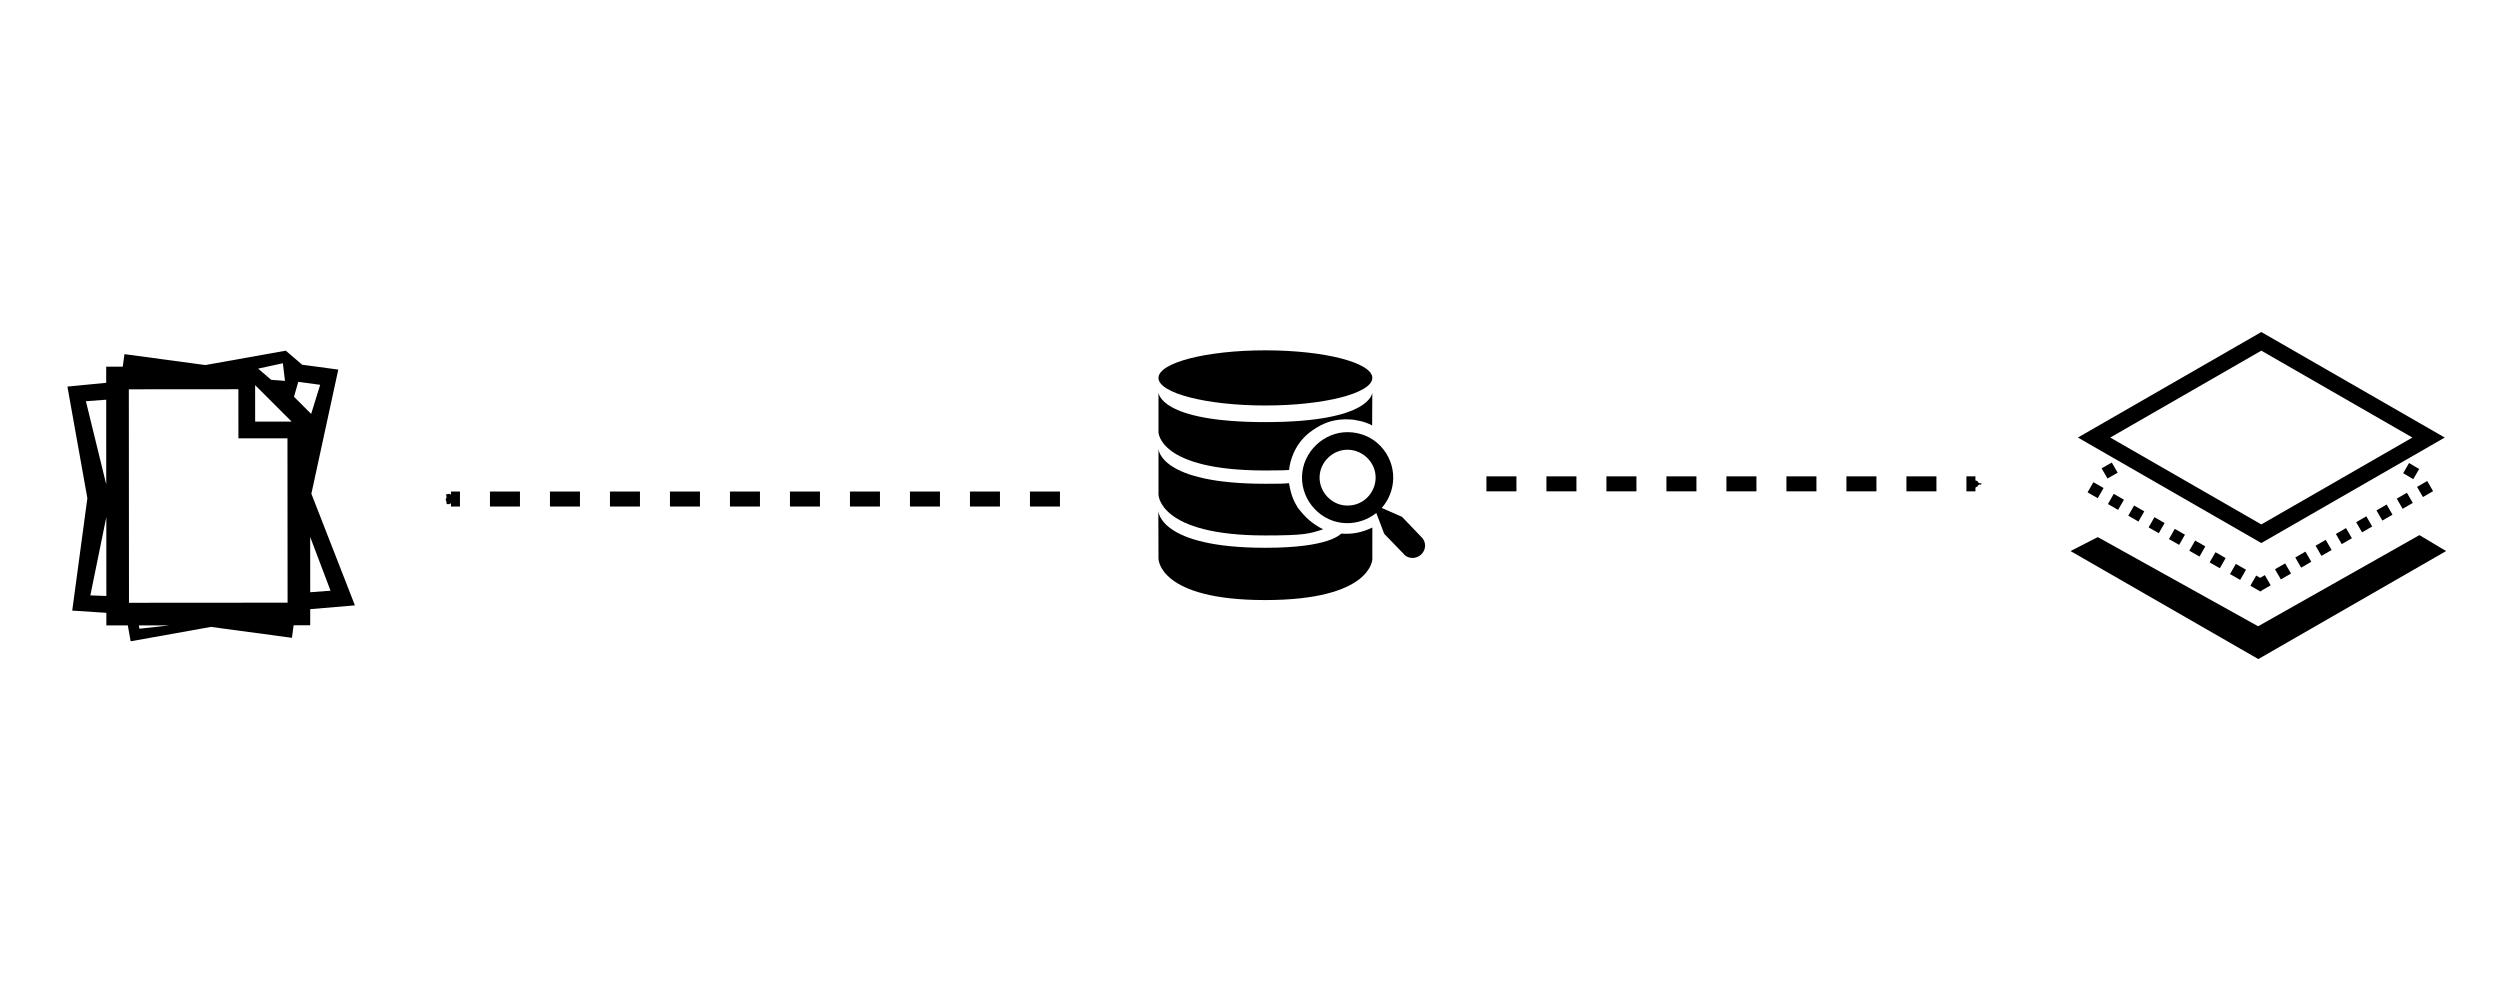 <?xml version="1.0" encoding="UTF-8" standalone="no"?>
<svg
   xmlns:dc="http://purl.org/dc/elements/1.1/"
   xmlns:cc="http://creativecommons.org/ns#"
   xmlns:rdf="http://www.w3.org/1999/02/22-rdf-syntax-ns#"
   xmlns:svg="http://www.w3.org/2000/svg"
   xmlns="http://www.w3.org/2000/svg"
   xmlns:sodipodi="http://sodipodi.sourceforge.net/DTD/sodipodi-0.dtd"
   xmlns:inkscape="http://www.inkscape.org/namespaces/inkscape"
   inkscape:export-ydpi="90"
   inkscape:export-xdpi="90"
   inkscape:export-filename="/home/user/designs/TransparencyToolkit/logo/Looking-Glass-512x512.png"
   sodipodi:docname="header-home.svg"
   inkscape:version="1.0 (4035a4f, 2020-05-01)"
   id="svg8"
   version="1.1"
   viewBox="0 0 264.583 105.833"
   height="400"
   width="1000">
  <defs
     id="defs2">
    <marker
       inkscape:stockid="SquareS"
       orient="auto"
       refY="0"
       refX="0"
       id="marker2540"
       style="overflow:visible"
       inkscape:isstock="true">
      <path
         id="path2538"
         d="M -5,-5 V 5 H 5 V -5 Z"
         style="fill:#000000;fill-opacity:1;fill-rule:evenodd;stroke:#000000;stroke-width:1pt;stroke-opacity:1"
         transform="scale(0.2)" />
    </marker>
    <marker
       inkscape:stockid="TriangleOutS"
       orient="auto"
       refY="0"
       refX="0"
       id="TriangleOutS"
       style="overflow:visible"
       inkscape:isstock="true">
      <path
         id="path1097"
         d="M 5.77,0 -2.88,5 V -5 Z"
         style="fill:#000000;fill-opacity:1;fill-rule:evenodd;stroke:#000000;stroke-width:1pt;stroke-opacity:1"
         transform="scale(0.2)" />
    </marker>
    <marker
       inkscape:stockid="Tail"
       orient="auto"
       refY="0"
       refX="0"
       id="Tail"
       style="overflow:visible"
       inkscape:isstock="true">
      <g
         id="g997"
         transform="scale(-1.2)"
         style="fill:#000000;fill-opacity:1;stroke:#000000;stroke-opacity:1">
        <path
           id="path985"
           d="M -3.805,-3.959 0.544,0"
           style="fill:#000000;fill-opacity:1;fill-rule:evenodd;stroke:#000000;stroke-width:0.8;stroke-linecap:round;stroke-opacity:1" />
        <path
           id="path987"
           d="M -1.287,-3.959 3.062,0"
           style="fill:#000000;fill-opacity:1;fill-rule:evenodd;stroke:#000000;stroke-width:0.8;stroke-linecap:round;stroke-opacity:1" />
        <path
           id="path989"
           d="M 1.305,-3.959 5.654,0"
           style="fill:#000000;fill-opacity:1;fill-rule:evenodd;stroke:#000000;stroke-width:0.8;stroke-linecap:round;stroke-opacity:1" />
        <path
           id="path991"
           d="M -3.805,4.178 0.544,0.22"
           style="fill:#000000;fill-opacity:1;fill-rule:evenodd;stroke:#000000;stroke-width:0.8;stroke-linecap:round;stroke-opacity:1" />
        <path
           id="path993"
           d="M -1.287,4.178 3.062,0.22"
           style="fill:#000000;fill-opacity:1;fill-rule:evenodd;stroke:#000000;stroke-width:0.8;stroke-linecap:round;stroke-opacity:1" />
        <path
           id="path995"
           d="M 1.305,4.178 5.654,0.22"
           style="fill:#000000;fill-opacity:1;fill-rule:evenodd;stroke:#000000;stroke-width:0.8;stroke-linecap:round;stroke-opacity:1" />
      </g>
    </marker>
    <marker
       inkscape:stockid="Torso"
       orient="auto"
       refY="0"
       refX="0"
       id="Torso"
       style="overflow:visible"
       inkscape:isstock="true">
      <g
         id="g1175"
         transform="scale(0.7)"
         style="fill:#000000;fill-opacity:1;stroke:#000000;stroke-opacity:1">
        <path
           id="path1161"
           d="m -4.779,-3.24 c 2.35,0.366 5.3,1.938 5.037,3.627 C -0.005,2.078 -2.213,2.618 -4.563,2.252 -6.913,1.886 -8.521,0.752 -8.258,-0.938 -7.995,-2.628 -7.13,-3.605 -4.779,-3.24 Z"
           style="fill:#000000;fill-opacity:1;fill-rule:evenodd;stroke:#000000;stroke-width:1.25;stroke-opacity:1" />
        <path
           id="path1163"
           d="M 4.46,0.089 C -2.556,-4.378 5.225,-3.906 -0.848,-8.72"
           style="fill:#000000;fill-opacity:1;fill-rule:evenodd;stroke:#000000;stroke-width:1pt;stroke-opacity:1" />
        <path
           id="path1165"
           d="M 4.93,0.058 C -1.387,1.749 1.803,5.478 -4.945,7.546"
           style="fill:#000000;fill-opacity:1;fill-rule:evenodd;stroke:#000000;stroke-width:1pt;stroke-opacity:1" />
        <rect
           id="rect1167"
           transform="matrix(0.528,-0.85,0.888,0.46,0,0)"
           y="-1.741"
           x="-10.392"
           height="2.761"
           width="2.637"
           style="fill:#000000;fill-opacity:1;fill-rule:evenodd;stroke:#000000;stroke-width:1pt;stroke-opacity:1" />
        <rect
           id="rect1169"
           transform="matrix(0.671,-0.741,0.791,0.612,0,0)"
           y="-7.963"
           x="4.959"
           height="2.861"
           width="2.733"
           style="fill:#000000;fill-opacity:1;fill-rule:evenodd;stroke:#000000;stroke-width:1pt;stroke-opacity:1" />
        <path
           id="path1171"
           transform="matrix(0,-1.11,1.11,0,25.966,19.716)"
           d="m 16.78,-28.685 a 0.607,0.607 0 1 0 -1.215,0 0.607,0.607 0 1 0 1.215,0 z"
           style="fill:#000000;fill-opacity:1;fill-rule:evenodd;stroke:#000000;stroke-width:1pt;stroke-opacity:1" />
        <path
           id="path1173"
           transform="matrix(0,-1.11,1.11,0,26.825,16.991)"
           d="m 16.78,-28.685 a 0.607,0.607 0 1 0 -1.215,0 0.607,0.607 0 1 0 1.215,0 z"
           style="fill:#000000;fill-opacity:1;fill-rule:evenodd;stroke:#000000;stroke-width:1pt;stroke-opacity:1" />
      </g>
    </marker>
    <marker
       inkscape:stockid="Scissors"
       orient="auto"
       refY="0"
       refX="0"
       id="Scissors"
       style="overflow:visible"
       inkscape:isstock="true">
      <path
         id="schere"
         d="M 9.09,-3.606 C 8.12,-4.777 6.37,-4.736 5.062,-4.233 l -8.212,3.078 c -2.388,-1.307 -4.748,-0.933 -4.748,-1.569 0,-0.497 0.457,-0.388 0.388,-1.683 -0.066,-1.243 -1.364,-2.163 -2.59,-2.082 -1.227,-0.007 -2.499,0.933 -2.51,2.23 -0.091,1.306 1.007,2.52 2.307,2.605 1.522,0.227 4.218,-0.696 5.483,1.571 -0.942,1.738 -2.614,1.743 -4.126,1.656 -1.255,-0.072 -2.762,0.287 -3.361,1.521 -0.578,1.182 -0.011,2.865 1.317,3.226 1.34,0.492 3.181,-0.13 3.499,-1.671 0.246,-1.188 -0.595,-1.746 -0.273,-2.177 0.244,-0.325 1.791,-0.137 4.547,-1.375 L 5.676,4.233 C 6.8,4.547 8.173,4.536 9.168,3.431 l -9.22,-3.485 z m -18.308,-1.901 c 1.295,0.723 1.189,2.684 -0.156,3.063 -1.217,0.424 -2.771,-0.759 -2.383,-2.077 0.227,-1.082 1.653,-1.481 2.54,-0.986 z m 0.056,8.017 c 1.351,0.499 1.121,2.784 -0.252,3.092 -0.911,0.316 -2.214,-0.139 -2.306,-1.212 -0.178,-1.305 1.356,-2.484 2.558,-1.879 z"
         style="fill:#000000;fill-opacity:1;stroke:#000000;stroke-opacity:1" />
    </marker>
    <marker
       inkscape:stockid="SquareS"
       orient="auto"
       refY="0"
       refX="0"
       id="marker1873"
       style="overflow:visible"
       inkscape:isstock="true">
      <path
         id="path1871"
         d="M -5,-5 V 5 H 5 V -5 Z"
         style="fill:#000000;fill-opacity:1;fill-rule:evenodd;stroke:#000000;stroke-width:1pt;stroke-opacity:1"
         transform="scale(0.2)" />
    </marker>
    <marker
       inkscape:stockid="TriangleInS"
       orient="auto"
       refY="0"
       refX="0"
       id="marker1809"
       style="overflow:visible"
       inkscape:isstock="true">
      <path
         id="path1807"
         d="M 5.77,0 -2.88,5 V -5 Z"
         style="fill:#000000;fill-opacity:1;fill-rule:evenodd;stroke:#000000;stroke-width:1pt;stroke-opacity:1"
         transform="scale(-0.2)" />
    </marker>
    <marker
       inkscape:stockid="TriangleInM"
       orient="auto"
       refY="0"
       refX="0"
       id="TriangleInM"
       style="overflow:visible"
       inkscape:isstock="true">
      <path
         id="path1085"
         d="M 5.77,0 -2.88,5 V -5 Z"
         style="fill:#000000;fill-opacity:1;fill-rule:evenodd;stroke:#000000;stroke-width:1pt;stroke-opacity:1"
         transform="scale(-0.4)" />
    </marker>
    <marker
       inkscape:stockid="TriangleInS"
       orient="auto"
       refY="0"
       refX="0"
       id="TriangleInS"
       style="overflow:visible"
       inkscape:isstock="true">
      <path
         id="path1088"
         d="M 5.77,0 -2.88,5 V -5 Z"
         style="fill:#000000;fill-opacity:1;fill-rule:evenodd;stroke:#000000;stroke-width:1pt;stroke-opacity:1"
         transform="scale(-0.2)" />
    </marker>
    <marker
       inkscape:stockid="SquareS"
       orient="auto"
       refY="0"
       refX="0"
       id="SquareS"
       style="overflow:visible"
       inkscape:isstock="true">
      <path
         id="path1025"
         d="M -5,-5 V 5 H 5 V -5 Z"
         style="fill:#000000;fill-opacity:1;fill-rule:evenodd;stroke:#000000;stroke-width:1pt;stroke-opacity:1"
         transform="scale(0.2)" />
    </marker>
    <marker
       inkscape:stockid="SquareL"
       orient="auto"
       refY="0"
       refX="0"
       id="SquareL"
       style="overflow:visible"
       inkscape:isstock="true">
      <path
         id="path1019"
         d="M -5,-5 V 5 H 5 V -5 Z"
         style="fill:#000000;fill-opacity:1;fill-rule:evenodd;stroke:#000000;stroke-width:1pt;stroke-opacity:1"
         transform="scale(0.8)" />
    </marker>
    <marker
       inkscape:stockid="Arrow2Sstart"
       orient="auto"
       refY="0"
       refX="0"
       id="Arrow2Sstart"
       style="overflow:visible"
       inkscape:isstock="true">
      <path
         id="path979"
         style="fill:#000000;fill-opacity:1;fill-rule:evenodd;stroke:#000000;stroke-width:0.625;stroke-linejoin:round;stroke-opacity:1"
         d="M 8.719,4.034 -2.207,0.016 8.719,-4.002 c -1.745,2.372 -1.735,5.617 -6e-7,8.035 z"
         transform="matrix(0.3,0,0,0.3,-0.69,0)" />
    </marker>
    <marker
       inkscape:stockid="Arrow2Mend"
       orient="auto"
       refY="0"
       refX="0"
       id="Arrow2Mend"
       style="overflow:visible"
       inkscape:isstock="true">
      <path
         id="path976"
         style="fill:#000000;fill-opacity:1;fill-rule:evenodd;stroke:#000000;stroke-width:0.625;stroke-linejoin:round;stroke-opacity:1"
         d="M 8.719,4.034 -2.207,0.016 8.719,-4.002 c -1.745,2.372 -1.735,5.617 -6e-7,8.035 z"
         transform="scale(-0.6)" />
    </marker>
    <marker
       inkscape:stockid="TriangleOutL"
       orient="auto"
       refY="0"
       refX="0"
       id="TriangleOutL"
       style="overflow:visible"
       inkscape:isstock="true">
      <path
         id="path1091"
         d="M 5.77,0 -2.88,5 V -5 Z"
         style="fill:#000000;fill-opacity:1;fill-rule:evenodd;stroke:#000000;stroke-width:1pt;stroke-opacity:1"
         transform="scale(0.8)" />
    </marker>
    <marker
       inkscape:isstock="true"
       style="overflow:visible"
       id="marker1873-6"
       refX="0"
       refY="0"
       orient="auto"
       inkscape:stockid="SquareS">
      <path
         transform="scale(0.2)"
         style="fill:#000000;fill-opacity:1;fill-rule:evenodd;stroke:#000000;stroke-width:1pt;stroke-opacity:1"
         d="M -5,-5 V 5 H 5 V -5 Z"
         id="path1871-7" />
    </marker>
    <marker
       inkscape:isstock="true"
       style="overflow:visible"
       id="marker2540-5"
       refX="0"
       refY="0"
       orient="auto"
       inkscape:stockid="SquareS">
      <path
         transform="scale(0.2)"
         style="fill:#000000;fill-opacity:1;fill-rule:evenodd;stroke:#000000;stroke-width:1pt;stroke-opacity:1"
         d="M -5,-5 V 5 H 5 V -5 Z"
         id="path2538-3" />
    </marker>
  </defs>
  <sodipodi:namedview
     inkscape:document-rotation="0"
     inkscape:window-maximized="1"
     inkscape:window-y="41"
     inkscape:window-x="0"
     inkscape:window-height="1157"
     inkscape:window-width="1916"
     units="px"
     showgrid="false"
     inkscape:current-layer="g1081"
     inkscape:document-units="mm"
     inkscape:cy="341.30555"
     inkscape:cx="178.60903"
     inkscape:zoom="0.71162109"
     inkscape:pageshadow="2"
     inkscape:pageopacity="0.0"
     borderopacity="1.0"
     bordercolor="#666666"
     pagecolor="#ffffff"
     id="base" />
  <g
     transform="translate(0,-161.533)"
     id="layer1"
     inkscape:groupmode="layer"
     inkscape:label="Layer 1">
    <g
       id="g1081">
      <ellipse
         style="fill:#ffffff;fill-opacity:1;stroke:none;stroke-width:1.997;stroke-linecap:round;stroke-miterlimit:4;stroke-dasharray:3.994, 3.994;stroke-dashoffset:0;paint-order:stroke markers fill"
         id="path3242"
         cx="146.811"
         cy="221.923"
         rx="3.406"
         ry="3.523" />
      <g
         style="clip-rule:evenodd;fill:#000000;fill-rule:evenodd;stroke-linejoin:round;stroke-miterlimit:1.414"
         transform="matrix(0.395,-0.229,0.497,0.859,-292.45,-82.857)"
         id="g3110" />
      <g
         transform="matrix(0.292,0,0,0.292,121.953,197.094)"
         id="g1283">
        <ellipse
           cx="40.991"
           cy="15.187"
           rx="38.751"
           ry="9.996"
           id="ellipse1273" />
        <path
           d="m 40.872,48.739 c 4.664,0 7.864,-0.078 8.702,-0.197 0.28,-3.234 1.956,-9.222 7.306,-13.494 2.795,-2.036 7.386,-5.589 16.009,-4.71 0.851,0.214 3.792,0.439 6.786,2.076 0,-0.719 0.067,-11.977 0.067,-11.977 0,0 -0.119,10.768 -38.751,10.768 -38.631,0 -38.75,-10.768 -38.75,-10.768 v 14.404 c 0,0 0,13.898 38.631,13.898 z"
           id="path1275" />
        <path
           d="m 40.872,72.285 c 14.442,0 16.034,-0.629 21.038,-2.226 -4.032,-2.036 -6.388,-4.232 -9.182,-7.825 -1.518,-2.515 -2.396,-4.352 -3.194,-8.902 -1.637,0.199 -3.9,0.225 -8.543,0.225 -38.631,0 -38.75,-12.68 -38.75,-12.68 v 16.606 c 0,-10e-4 0,14.802 38.631,14.802 z"
           id="path1277" />
        <path
           d="M 68.537,71.616 C 68.012,71.8 64.468,76.757 40.991,76.757 2.36,76.757 2.187,63.393 2.187,63.393 L 2.24,80.74 c 0,0 0,14.965 38.631,14.963 38.631,0 38.87,-14.775 38.87,-14.775 0,0 0.013,-10.838 0.013,-11.506 -3.991,1.915 -7.544,2.474 -11.217,2.194 z"
           id="path1279" />
        <path
           d="m 98.034,73.404 -7.536,-7.878 -7.349,-3.202 c 2.661,-3.057 4.078,-6.808 4.163,-10.658 0.09,-4.229 -1.448,-8.489 -4.636,-11.821 -3.12,-3.255 -7.309,-4.905 -11.609,-4.999 -8.893,-0.193 -16.62,7.204 -16.812,16.1 -0.197,8.968 7.049,16.688 16.023,16.883 3.853,0.084 7.732,-1.161 10.904,-3.689 l 2.875,7.55 7.543,7.806 c 0.725,0.607 1.683,0.925 2.645,0.946 2.374,0.051 4.567,-1.904 4.62,-4.35 0.023,-0.964 -0.255,-1.86 -0.831,-2.688 z M 77.812,58.646 c -2.042,1.96 -4.659,2.864 -7.327,2.806 -5.409,-0.117 -9.98,-4.814 -9.857,-10.37 0.117,-5.415 4.817,-9.982 10.3,-9.864 5.635,0.125 10.132,4.819 10.01,10.307 -0.055,2.594 -1.151,5.163 -3.126,7.121 z"
           id="path1281" />
      </g>
      <path
         style="fill:none;stroke:#000000;stroke-width:1.587;stroke-linecap:butt;stroke-linejoin:miter;stroke-miterlimit:4;stroke-dasharray:3.175, 3.175;stroke-dashoffset:2.222;stroke-opacity:1;marker-start:url(#marker1873)"
         d="M 47.726,214.347 H 114.625"
         id="path109"
         sodipodi:nodetypes="cc" />
      <path
         id="path109-3"
         d="m 209.066,212.74 h -52.611"
         style="fill:none;stroke:#000000;stroke-width:1.587;stroke-linecap:butt;stroke-linejoin:miter;stroke-miterlimit:3;stroke-dasharray:3.175, 3.175;stroke-dashoffset:2.223;stroke-opacity:1;marker-start:url(#marker1809)"
         sodipodi:nodetypes="cc" />
      <path
         sodipodi:nodetypes="cccccccccccccccccccccccc"
         style="fill:#ffffff;stroke-width:0.312"
         inkscape:connector-curvature="0"
         id="path3-2"
         d="m 37.442,225.736 -4.609,-11.815 2.849,-13.138 -3.823,-0.515 -1.737,-1.488 -8.508,1.522 -8.564,-1.154 -0.178,1.325 -1.753,0.002 9.52e-4,1.706 -4.106,0.4 2.113,11.811 -1.602,11.898 3.61,0.234 9.52e-4,1.334 c 2.347,-0.017 2.179,-0.514 2.572,1.679 l 8.5,-1.522 8.569,1.155 0.178,-1.325 1.756,-0.002 -0.001,-1.708 z m -22.805,2.468 c -38.458,-8.501 -19.229,-4.25 0,0 z" />
      <path
         d="m 37.562,225.601 -4.609,-11.815 2.849,-13.138 -3.823,-0.515 -1.737,-1.488 -8.508,1.522 -8.564,-1.154 -0.178,1.325 -1.753,0.002 9.6e-4,1.706 -4.106,0.4 2.113,11.811 -1.602,11.898 3.61,0.234 9.6e-4,1.334 2.271,-0.002 0.301,1.681 8.5,-1.522 8.569,1.155 0.178,-1.325 1.756,-0.002 -0.001,-1.708 z m -28.471,-21.604 2.15,-0.162 0.003,8.968 z m 0.47,20.549 1.692,-8.291 0.002,8.351 z m 24.325,-22.289 -0.955,3.084 -1.816,-1.817 0.452,-1.579 z m -3.027,3.893 -3.856,0.002 -0.001,-3.86 z m -0.921,-6.172 0.222,1.865 -1.46,-0.113 -1.383,-1.184 z m -15.181,28.092 -0.062,-0.349 3.266,-0.002 z m -1.106,-2.743 -0.016,-22.592 11.594,-0.009 0.003,5.199 5.191,-0.003 0.013,17.393 z m 19.176,-6.968 2.155,5.69 -2.151,0.162 z"
         id="path3"
         inkscape:connector-curvature="0"
         style="fill:#000000;stroke-width:0.312"
         sodipodi:nodetypes="cccccccccccccccccccccccccccccccccccccccccccccccccccccccccccc" />
      <g
         id="g1099-9"
         transform="matrix(0.305,0,0,0.305,122.916,85.695)">
        <path
           inkscape:connector-curvature="0"
           d="M 306.074,481.796 H 464.891"
           style="clip-rule:evenodd;fill:#000000;fill-rule:evenodd;stroke-linejoin:round;stroke-miterlimit:1.414"
           id="path3106-0"
           transform="matrix(0.395,-0.229,0.497,0.859,-292.45,-82.857)" />
        <g
           style="clip-rule:evenodd;fill:#000000;fill-rule:evenodd;stroke-linejoin:round;stroke-miterlimit:1.414"
           transform="matrix(1.301,0,0,1.301,4.666,160.847)"
           id="g3130-8">
          <path
             inkscape:connector-curvature="0"
             d="m 145.712,79.369 -48.922,28.139 48.922,28.139 48.922,-28.139 z"
             style="fill:#ffffff"
             id="path3128-7"
             sodipodi:nodetypes="ccccc" />
        </g>
      </g>
      <g
         transform="matrix(0.305,0,0,0.305,218.222,143.983)"
         id="g1099">
        <g
           id="g3104"
           transform="matrix(0.044,-0.025,0.497,0.859,-238.136,-184.401)"
           style="clip-rule:evenodd;fill:#000000;fill-rule:evenodd;stroke-linejoin:round;stroke-miterlimit:1.414">
          <path
             id="path3100"
             style="fill:#000000"
             d="M 306.074,481.796 H 464.891"
             inkscape:connector-curvature="0" />
          <path
             id="path3102"
             style="fill:#000000"
             d="m 306.074,483.848 v -4.104 h 80.355 v 4.104 z"
             inkscape:connector-curvature="0" />
        </g>
        <path
           transform="matrix(0.395,-0.229,0.497,0.859,-292.45,-82.857)"
           id="path3106"
           style="clip-rule:evenodd;fill:#000000;fill-rule:evenodd;stroke-linejoin:round;stroke-miterlimit:1.414"
           d="M 306.074,481.796 H 464.891"
           inkscape:connector-curvature="0" />
        <path
           transform="matrix(0.395,-0.229,0.497,0.859,-292.45,-82.857)"
           id="path3108"
           style="clip-rule:evenodd;fill:#000000;fill-rule:evenodd;stroke-linejoin:round;stroke-miterlimit:1.414"
           d="m 306.074,483.848 v -4.104 h 8.915 v 4.104 z m 17.831,0 v -4.104 h 8.915 v 4.104 z m 17.83,0 v -4.104 h 8.915 v 4.104 z m 17.83,0 v -4.104 h 8.916 v 4.104 z m 17.831,0 v -4.104 h 8.915 v 4.104 z m 17.83,0 v -4.104 h 8.916 v 4.104 z m 17.831,0 v -4.104 h 8.915 v 4.104 z m 17.83,0 v -4.104 h 8.915 v 4.104 z m 17.831,0 v -4.104 h 8.915 v 4.104 z"
           inkscape:connector-curvature="0" />
        <g
           id="g3116"
           transform="matrix(0.032,0.019,-0.493,0.861,347.158,-200.672)"
           style="clip-rule:evenodd;fill:#000000;fill-rule:evenodd;stroke-linejoin:round;stroke-miterlimit:1.414">
          <path
             id="path3112"
             style="fill:#000000"
             d="M 306.074,481.796 H 464.891"
             inkscape:connector-curvature="0" />
          <path
             id="path3114"
             style="fill:#000000"
             d="M 415.395,483.848 H 306.074 v -4.104 h 109.321 z"
             inkscape:connector-curvature="0" />
        </g>
        <g
           id="g3122"
           transform="matrix(0.394,0.226,-0.493,0.861,126.838,-257.376)"
           style="clip-rule:evenodd;fill:#000000;fill-rule:evenodd;stroke-linejoin:round;stroke-miterlimit:1.414">
          <path
             id="path3118"
             style="fill:#000000"
             d="M 306.074,481.796 H 464.891"
             inkscape:connector-curvature="0" />
          <path
             id="path3120"
             style="fill:#000000"
             d="m 458.388,483.848 h -8.96 v -4.104 h 8.96 z m -17.919,0 h -8.96 v -4.104 h 8.96 z m -17.919,0 h -8.96 v -4.104 h 8.96 z m -17.92,0 h -8.959 v -4.104 h 8.959 z m -17.919,0 h -8.96 v -4.104 h 8.96 z m -17.919,0 h -8.96 v -4.104 h 8.96 z m -17.92,0 h -8.959 v -4.104 h 8.959 z m -17.919,0 h -8.959 v -4.104 h 8.959 z m -17.919,0 h -8.96 v -4.104 h 8.96 z"
             inkscape:connector-curvature="0" />
        </g>
        <path
           sodipodi:nodetypes="ccccccc"
           id="path3124"
           style="clip-rule:evenodd;fill:#000000;fill-rule:evenodd;stroke-width:1.332;stroke-linejoin:round;stroke-miterlimit:1.414"
           d="m 124.041,243.221 9.264,5.533 -65.164,37.479 -65.162,-37.479 9.456,-4.843 55.644,30.938 z"
           inkscape:connector-curvature="0" />
        <g
           id="g3130"
           transform="matrix(1.301,0,0,1.301,4.666,160.847)"
           style="clip-rule:evenodd;fill:#000000;fill-rule:evenodd;stroke-linejoin:round;stroke-miterlimit:1.414">
          <path
             id="path3128"
             style="fill:#000000"
             d="M 49.588,9.154 0.666,37.293 49.588,65.432 84.614,45.284 98.51,37.293 Z m 0,51.313 L 9.299,37.293 49.588,14.12 89.878,37.293 Z"
             inkscape:connector-curvature="0" />
        </g>
      </g>
    </g>
  </g>
</svg>
